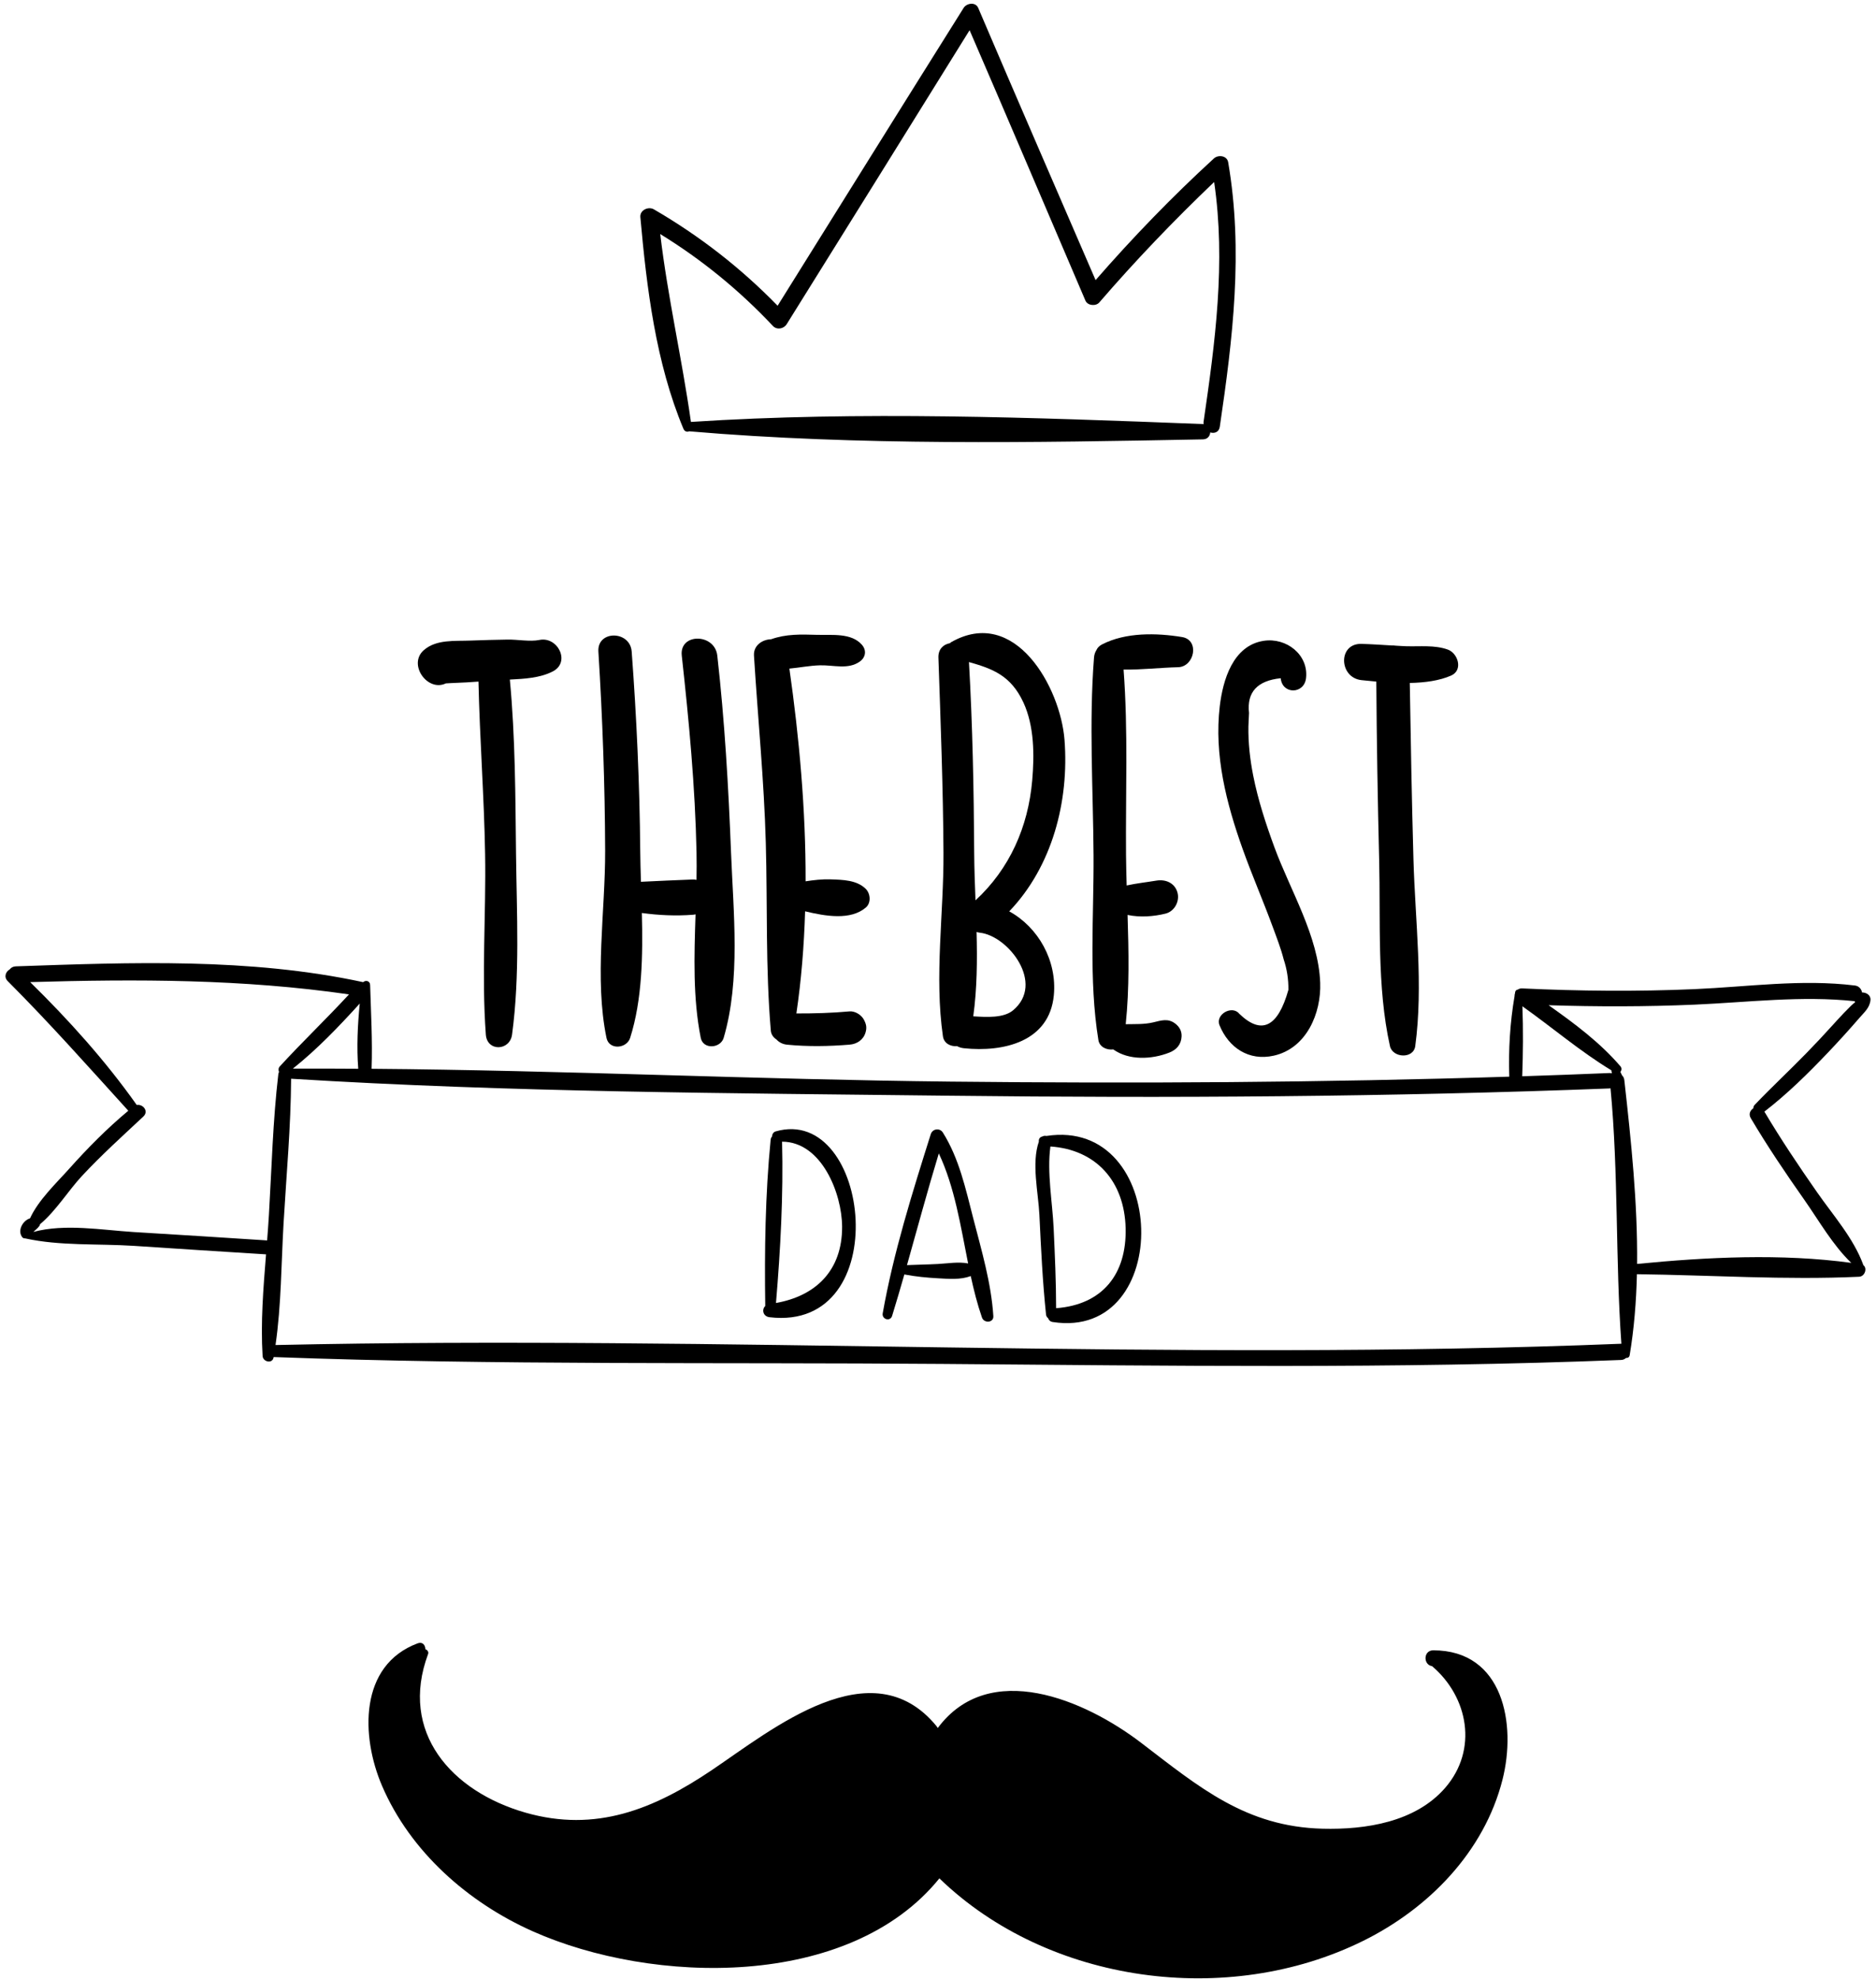<svg width="201" height="212" viewBox="0 0 201 212" fill="none" xmlns="http://www.w3.org/2000/svg">
<path fill-rule="evenodd" clip-rule="evenodd" d="M153.561 176.802C152.498 176.802 152.465 178.352 153.438 178.5C157.32 181.805 158.384 187.455 154.836 191.54C151.643 195.216 146.308 196.028 141.711 195.913C133.501 195.708 128.503 191.483 122.287 186.728C116.212 182.081 105.983 177.723 100.476 185.125L100.343 184.927C93.4 176.466 82.757 185.261 76.277 189.629C70.064 193.817 63.841 196.357 56.293 194.19C48.364 191.914 42.749 185.58 45.866 177.202C45.954 176.966 45.785 176.755 45.574 176.682C45.575 176.259 45.277 175.858 44.762 176.049C38.44 178.4 38.667 186.043 40.931 191.316C43.965 198.379 50.158 203.826 57.095 206.912C69.915 212.614 90.981 213.176 100.649 201.235C112.347 212.544 131.58 215.102 146.079 207.917C153.077 204.45 159.014 198.389 160.977 190.678C162.497 184.713 161.076 176.802 153.561 176.802" fill="black"/>
<path fill-rule="evenodd" clip-rule="evenodd" d="M57.796 68.56C56.791 68.767 55.409 68.497 54.362 68.52C53.052 68.549 51.74 68.567 50.43 68.625C48.738 68.698 46.776 68.473 45.421 69.641C43.659 71.161 45.802 74.161 47.766 73.214C47.897 73.208 48.049 73.199 48.246 73.186C48.829 73.159 49.411 73.132 49.994 73.105C50.418 73.083 50.841 73.048 51.265 73.02C51.401 79.177 51.87 85.328 51.976 91.49C52.087 97.927 51.582 104.415 52.054 110.838C52.19 112.686 54.628 112.599 54.864 110.838C55.72 104.461 55.363 97.908 55.289 91.49C55.218 85.284 55.212 78.989 54.626 72.804C56.196 72.724 57.844 72.638 59.219 71.936C61.17 70.941 59.756 68.156 57.796 68.56" fill="black"/>
<path fill-rule="evenodd" clip-rule="evenodd" d="M78.325 91.324C78.05 84.284 77.643 77.237 76.853 70.234C76.582 67.829 72.777 67.797 73.046 70.234C73.82 77.249 74.48 84.263 74.628 91.324C74.648 92.294 74.642 93.276 74.625 94.265C74.503 94.241 74.38 94.217 74.253 94.222C72.392 94.297 70.533 94.372 68.673 94.468C68.637 93.333 68.606 92.217 68.596 91.136C68.533 84.013 68.21 76.904 67.681 69.802C67.512 67.531 63.969 67.498 64.113 69.802C64.555 76.904 64.814 84.019 64.837 91.136C64.859 97.61 63.667 104.839 64.98 111.188C65.257 112.525 67.149 112.352 67.517 111.188C68.813 107.096 68.885 102.386 68.772 97.811C70.6 98.058 72.395 98.14 74.253 98C74.341 97.994 74.432 97.971 74.523 97.956C74.375 102.417 74.234 106.939 75.078 111.181C75.334 112.465 77.203 112.324 77.538 111.181C79.36 104.973 78.574 97.714 78.325 91.324" fill="black"/>
<path fill-rule="evenodd" clip-rule="evenodd" d="M91.019 108.353C89.124 108.528 87.226 108.576 85.326 108.573C85.855 105.003 86.149 101.336 86.261 97.631C88.45 98.161 91.133 98.62 92.768 97.226C93.348 96.731 93.269 95.745 92.768 95.238C91.813 94.273 90.286 94.253 88.987 94.209C88.084 94.178 87.199 94.282 86.315 94.417C86.335 86.745 85.625 78.981 84.578 71.628C85.673 71.528 86.76 71.304 87.869 71.277C89.318 71.242 90.886 71.76 92.126 70.872C92.75 70.426 92.866 69.679 92.356 69.088C91.227 67.776 89.133 68.06 87.534 68.013C85.804 67.962 84.223 67.913 82.622 68.484C81.681 68.511 80.715 69.141 80.783 70.237C81.197 76.93 81.864 83.596 82.05 90.304C82.236 97.014 82.016 103.726 82.588 110.419C82.623 110.836 82.876 111.159 83.198 111.368C83.466 111.659 83.842 111.872 84.333 111.92C86.567 112.138 88.783 112.098 91.019 111.917C91.824 111.852 92.5 111.406 92.737 110.609C92.894 110.08 92.809 109.708 92.558 109.236C92.286 108.726 91.609 108.299 91.019 108.353Z" fill="black"/>
<path fill-rule="evenodd" clip-rule="evenodd" d="M108.535 108.243C107.529 109.077 105.733 108.972 104.278 108.881C104.686 105.929 104.711 102.884 104.632 99.843C104.744 99.879 104.858 99.909 104.974 99.921C108.035 100.246 111.998 105.371 108.535 108.243ZM109.652 75.261C110.818 77.788 110.831 80.874 110.594 83.613C110.16 88.607 108.165 93.088 104.517 96.457C104.452 94.741 104.388 93.039 104.378 91.368C104.337 84.554 104.206 77.732 103.817 70.929C106.297 71.629 108.307 72.346 109.652 75.261V75.261ZM108.132 97.636C112.73 92.847 114.563 85.85 114.055 79.266C113.624 73.669 108.77 64.879 101.897 68.805L101.766 68.91C101.09 69.031 100.513 69.539 100.544 70.445C100.782 77.419 101.049 84.388 101.087 91.368C101.123 97.852 100.096 104.592 101.028 111.019C101.141 111.795 101.855 112.133 102.548 112.079C102.755 112.192 102.996 112.27 103.27 112.299C107.522 112.744 112.435 111.609 112.911 106.625C113.263 102.937 111.263 99.352 108.132 97.636V97.636Z" fill="black"/>
<path fill-rule="evenodd" clip-rule="evenodd" d="M126.654 68.25C123.904 67.799 120.61 67.73 118.076 69.038C117.766 69.198 117.574 69.415 117.47 69.654C117.336 69.868 117.24 70.128 117.216 70.444C116.669 77.422 117.122 84.595 117.166 91.594C117.207 98.108 116.639 104.988 117.685 111.428C117.806 112.178 118.583 112.514 119.279 112.427C120.967 113.632 123.423 113.5 125.286 112.766C126.064 112.46 126.554 111.898 126.598 111.044C126.628 110.45 126.359 109.988 125.894 109.641C125.135 109.073 124.403 109.326 123.568 109.526C122.594 109.759 121.603 109.703 120.613 109.724C121.015 105.888 120.933 101.936 120.811 98.019C122.15 98.305 123.63 98.187 124.878 97.878C125.839 97.64 126.416 96.56 126.158 95.623C125.873 94.586 124.883 94.179 123.903 94.342C122.88 94.512 121.769 94.632 120.714 94.862C120.683 93.766 120.655 92.674 120.646 91.594C120.591 85.023 120.882 78.298 120.383 71.734C122.316 71.763 124.33 71.525 126.217 71.481C127.988 71.439 128.554 68.563 126.654 68.25" fill="black"/>
<path fill-rule="evenodd" clip-rule="evenodd" d="M141.45 105.292C141.27 100.312 138.238 95.38 136.549 90.78C135.626 88.265 134.787 85.708 134.269 83.076C133.929 81.347 133.729 79.584 133.758 77.82C133.78 77.341 133.802 76.863 133.823 76.384C133.571 74.162 134.704 72.921 137.22 72.66C137.385 74.417 139.727 74.386 139.931 72.66C140.226 70.159 137.834 68.271 135.385 68.654C132.092 69.168 131.02 72.861 130.689 75.664C130.072 80.886 131.397 86.07 133.141 90.954C134.137 93.744 135.32 96.461 136.342 99.241C136.772 100.408 137.232 101.579 137.539 102.785C137.889 103.834 138.057 104.921 138.043 106.044C136.914 110.051 135.159 110.905 132.778 108.605C132.005 107.646 130.19 108.684 130.662 109.837C131.644 112.236 133.794 113.702 136.487 113.094C139.984 112.304 141.569 108.555 141.45 105.292" fill="black"/>
<path fill-rule="evenodd" clip-rule="evenodd" d="M155.114 69.587C153.698 69.083 152.145 69.279 150.659 69.233C150.286 69.221 149.915 69.194 149.543 69.173C149.406 69.151 149.268 69.146 149.13 69.151C148.046 69.086 146.962 69.012 145.876 68.981C143.33 68.907 143.446 72.604 145.876 72.865C146.373 72.917 146.911 72.97 147.462 73.02C147.504 79.382 147.61 85.744 147.767 92.104C147.928 98.606 147.505 105.705 148.924 112.071C149.21 113.351 151.445 113.47 151.634 112.071C152.513 105.58 151.628 98.643 151.442 92.104C151.264 85.792 151.152 79.481 151.048 73.168C152.648 73.135 154.212 72.932 155.478 72.374C156.789 71.796 156.213 69.979 155.114 69.587Z" fill="black"/>
<path fill-rule="evenodd" clip-rule="evenodd" d="M175.402 135.407C175.467 128.889 174.763 122.254 174.062 115.958L174.044 115.802L174.034 115.706C174.01 115.495 173.92 115.332 173.796 115.213C173.733 115.089 173.674 114.962 173.612 114.838C173.746 114.68 173.788 114.435 173.621 114.24C171.449 111.704 168.69 109.64 165.924 107.692C171.127 107.857 176.33 107.857 181.532 107.632C187.271 107.384 192.975 106.649 198.713 107.26L198.753 107.395C198.417 107.548 196.628 109.524 196.405 109.772C195.48 110.798 194.535 111.807 193.571 112.797C191.741 114.677 189.818 116.466 188.005 118.363C187.901 118.472 187.859 118.604 187.853 118.737C187.524 118.947 187.325 119.357 187.582 119.79C189.36 122.794 191.307 125.677 193.314 128.531C194.886 130.767 196.355 133.38 198.35 135.295C190.877 134.275 182.86 134.676 175.402 135.407ZM173.694 143.958C125.651 145.889 77.566 143.037 29.52 144.096C30.146 139.794 30.13 135.343 30.384 131.018C30.685 125.883 31.16 120.715 31.19 115.568C54.66 117.022 78.325 117.115 101.835 117.388C125.383 117.661 148.938 117.517 172.471 116.607L172.555 116.586C173.422 125.715 173.068 134.852 173.72 143.963L173.694 143.958ZM28.811 130.18C28.758 131.078 28.691 131.983 28.62 132.89C23.857 132.57 19.091 132.288 14.326 131.991C10.886 131.776 6.968 131.071 3.573 131.98L3.574 131.979C3.8 131.755 4.052 131.584 4.233 131.316L4.295 131.149C5.994 129.731 7.346 127.52 8.791 125.972C10.877 123.736 13.126 121.704 15.357 119.619C15.972 119.044 15.318 118.261 14.651 118.38C11.299 113.641 7.377 109.282 3.233 105.215C14.697 104.881 26.018 104.883 37.392 106.532C34.969 109.158 32.387 111.618 29.974 114.252C29.82 114.421 29.816 114.649 29.896 114.838C29.86 114.912 29.831 114.993 29.82 115.087C29.233 120.084 29.108 125.156 28.811 130.18V130.18ZM38.383 114.499C36.049 114.485 33.714 114.474 31.38 114.484C33.987 112.408 36.302 109.981 38.545 107.513C38.317 109.829 38.204 112.196 38.383 114.499ZM163.116 107.808C166.301 110.063 169.318 112.653 172.652 114.669L172.657 114.772L172.706 114.984L172.471 114.956C169.346 115.087 166.221 115.201 163.095 115.304C163.187 112.813 163.206 110.302 163.116 107.808V107.808ZM199.631 135.491C198.593 132.651 196.404 130.194 194.686 127.729C192.716 124.906 190.801 122.052 189.042 119.091C191.504 117.19 193.728 115.001 195.868 112.75C197.01 111.548 198.125 110.32 199.209 109.066C199.754 108.435 200.329 107.972 200.409 107.134C200.457 106.624 199.955 106.309 199.508 106.328C199.438 105.971 199.188 105.635 198.737 105.58C193.015 104.872 187.262 105.722 181.532 105.97C175.383 106.237 169.233 106.181 163.086 105.891C162.891 105.881 162.737 105.937 162.612 106.021C162.484 106.035 162.37 106.114 162.339 106.281L162.318 106.424C162.288 106.52 162.271 106.62 162.272 106.723C161.787 109.558 161.614 112.471 161.708 115.346C141.758 115.98 121.795 116.088 101.835 115.876C81.171 115.656 60.481 114.664 39.813 114.502C39.919 111.523 39.745 108.491 39.656 105.519C39.642 105.066 39.164 104.984 38.912 105.221C26.718 102.594 14.074 103.103 1.688 103.528C1.395 103.538 1.184 103.669 1.045 103.85C0.623 104.082 0.381 104.662 0.825 105.107C5.305 109.59 9.491 114.307 13.747 118.996C11.472 120.889 9.364 123.024 7.399 125.226C6.062 126.725 4.116 128.551 3.217 130.524C2.435 130.759 1.827 131.856 2.395 132.557C2.472 132.653 2.591 132.674 2.709 132.674C6.413 133.494 10.537 133.225 14.326 133.471C19.051 133.777 23.776 134.097 28.504 134.382C28.212 138.016 27.917 141.682 28.136 145.273C28.175 145.904 29.184 146.134 29.311 145.432L29.318 145.385C53.152 146.27 77.079 145.933 100.928 146.12C125.183 146.31 149.45 146.656 173.694 145.696C173.92 145.687 174.089 145.597 174.224 145.477C174.399 145.494 174.57 145.413 174.608 145.185C175.082 142.35 175.314 139.443 175.384 136.508C183.258 136.605 191.336 137.145 199.186 136.781C199.817 136.752 200.092 135.862 199.639 135.536L199.631 135.491Z" fill="black"/>
<path fill-rule="evenodd" clip-rule="evenodd" d="M100.513 135.412C99.401 135.472 98.288 135.485 97.177 135.534C98.305 131.544 99.38 127.538 100.587 123.568C102.297 127.198 102.919 131.335 103.727 135.356C102.696 135.154 101.551 135.357 100.513 135.412V135.412ZM104.273 130.509C103.457 127.349 102.771 124.126 101.023 121.335C100.694 120.809 99.911 120.918 99.726 121.504C97.744 127.79 95.731 134.195 94.577 140.693C94.461 141.346 95.383 141.624 95.584 140.971C96.038 139.498 96.471 138.018 96.895 136.536C98.084 136.765 99.31 136.881 100.513 136.947C101.682 137.012 102.91 137.12 104.008 136.709C104.339 138.231 104.717 139.727 105.215 141.16C105.431 141.781 106.476 141.732 106.429 140.996C106.203 137.453 105.159 133.938 104.273 130.509V130.509Z" fill="black"/>
<path fill-rule="evenodd" clip-rule="evenodd" d="M83.141 139.592C83.62 133.892 83.94 128.022 83.792 122.31C88.04 122.318 90.213 127.875 90.226 131.426C90.243 136.123 87.389 138.843 83.141 139.592ZM83.109 121.21C82.853 121.283 82.731 121.516 82.721 121.75C82.644 121.842 82.583 121.954 82.569 122.103C81.993 127.96 81.904 134.024 81.991 139.914C81.595 140.292 81.741 141.033 82.453 141.117C95.981 142.716 93.289 118.292 83.109 121.21V121.21Z" fill="black"/>
<path fill-rule="evenodd" clip-rule="evenodd" d="M113.155 140.15C113.151 137.291 113.022 134.43 112.89 131.575C112.764 128.83 112.161 125.583 112.544 122.826C117.426 123.159 120.476 126.538 120.603 131.573C120.727 136.498 118.133 139.775 113.155 140.15V140.15ZM112.111 121.698C111.963 121.664 111.806 121.683 111.666 121.761C111.381 121.822 111.273 122.07 111.305 122.307C110.501 124.621 111.248 127.761 111.364 130.152C111.536 133.71 111.703 137.278 112.074 140.821C112.094 141.004 112.183 141.136 112.301 141.224C112.365 141.423 112.515 141.588 112.796 141.631C125.813 143.634 125.272 119.663 112.111 121.698V121.698Z" fill="black"/>
<path fill-rule="evenodd" clip-rule="evenodd" d="M128.947 45.239L128.958 45.446L128.889 45.43C110.812 44.728 92.086 44.022 74.028 45.201C73.075 38.453 71.541 31.854 70.74 25.075C75.203 27.82 79.201 31.085 82.816 34.924C83.241 35.375 83.977 35.231 84.286 34.735C90.823 24.237 97.37 13.747 103.885 3.236C108.056 12.88 112.164 22.554 116.3 32.214C116.532 32.754 117.417 32.826 117.78 32.405C121.672 27.892 125.782 23.61 130.087 19.498C131.35 28.092 130.197 36.681 128.947 45.239V45.239ZM131.591 17.384C131.468 16.662 130.52 16.554 130.056 16.979C125.577 21.084 121.374 25.433 117.385 30.009C113.186 20.29 108.959 10.582 104.806 0.844C104.524 0.185 103.57 0.331 103.248 0.844C96.583 11.467 89.955 22.115 83.316 32.754C79.36 28.698 74.975 25.283 70.057 22.427C69.469 22.086 68.542 22.51 68.609 23.258C69.29 30.861 70.259 38.852 73.224 45.937C73.354 46.246 73.642 46.308 73.855 46.202L73.892 46.212C91.968 47.757 110.754 47.418 128.889 47.07C129.387 47.061 129.641 46.704 129.669 46.327C130.112 46.462 130.605 46.306 130.692 45.72C132.088 36.259 133.222 26.893 131.591 17.384V17.384Z" fill="black"/>
</svg>
